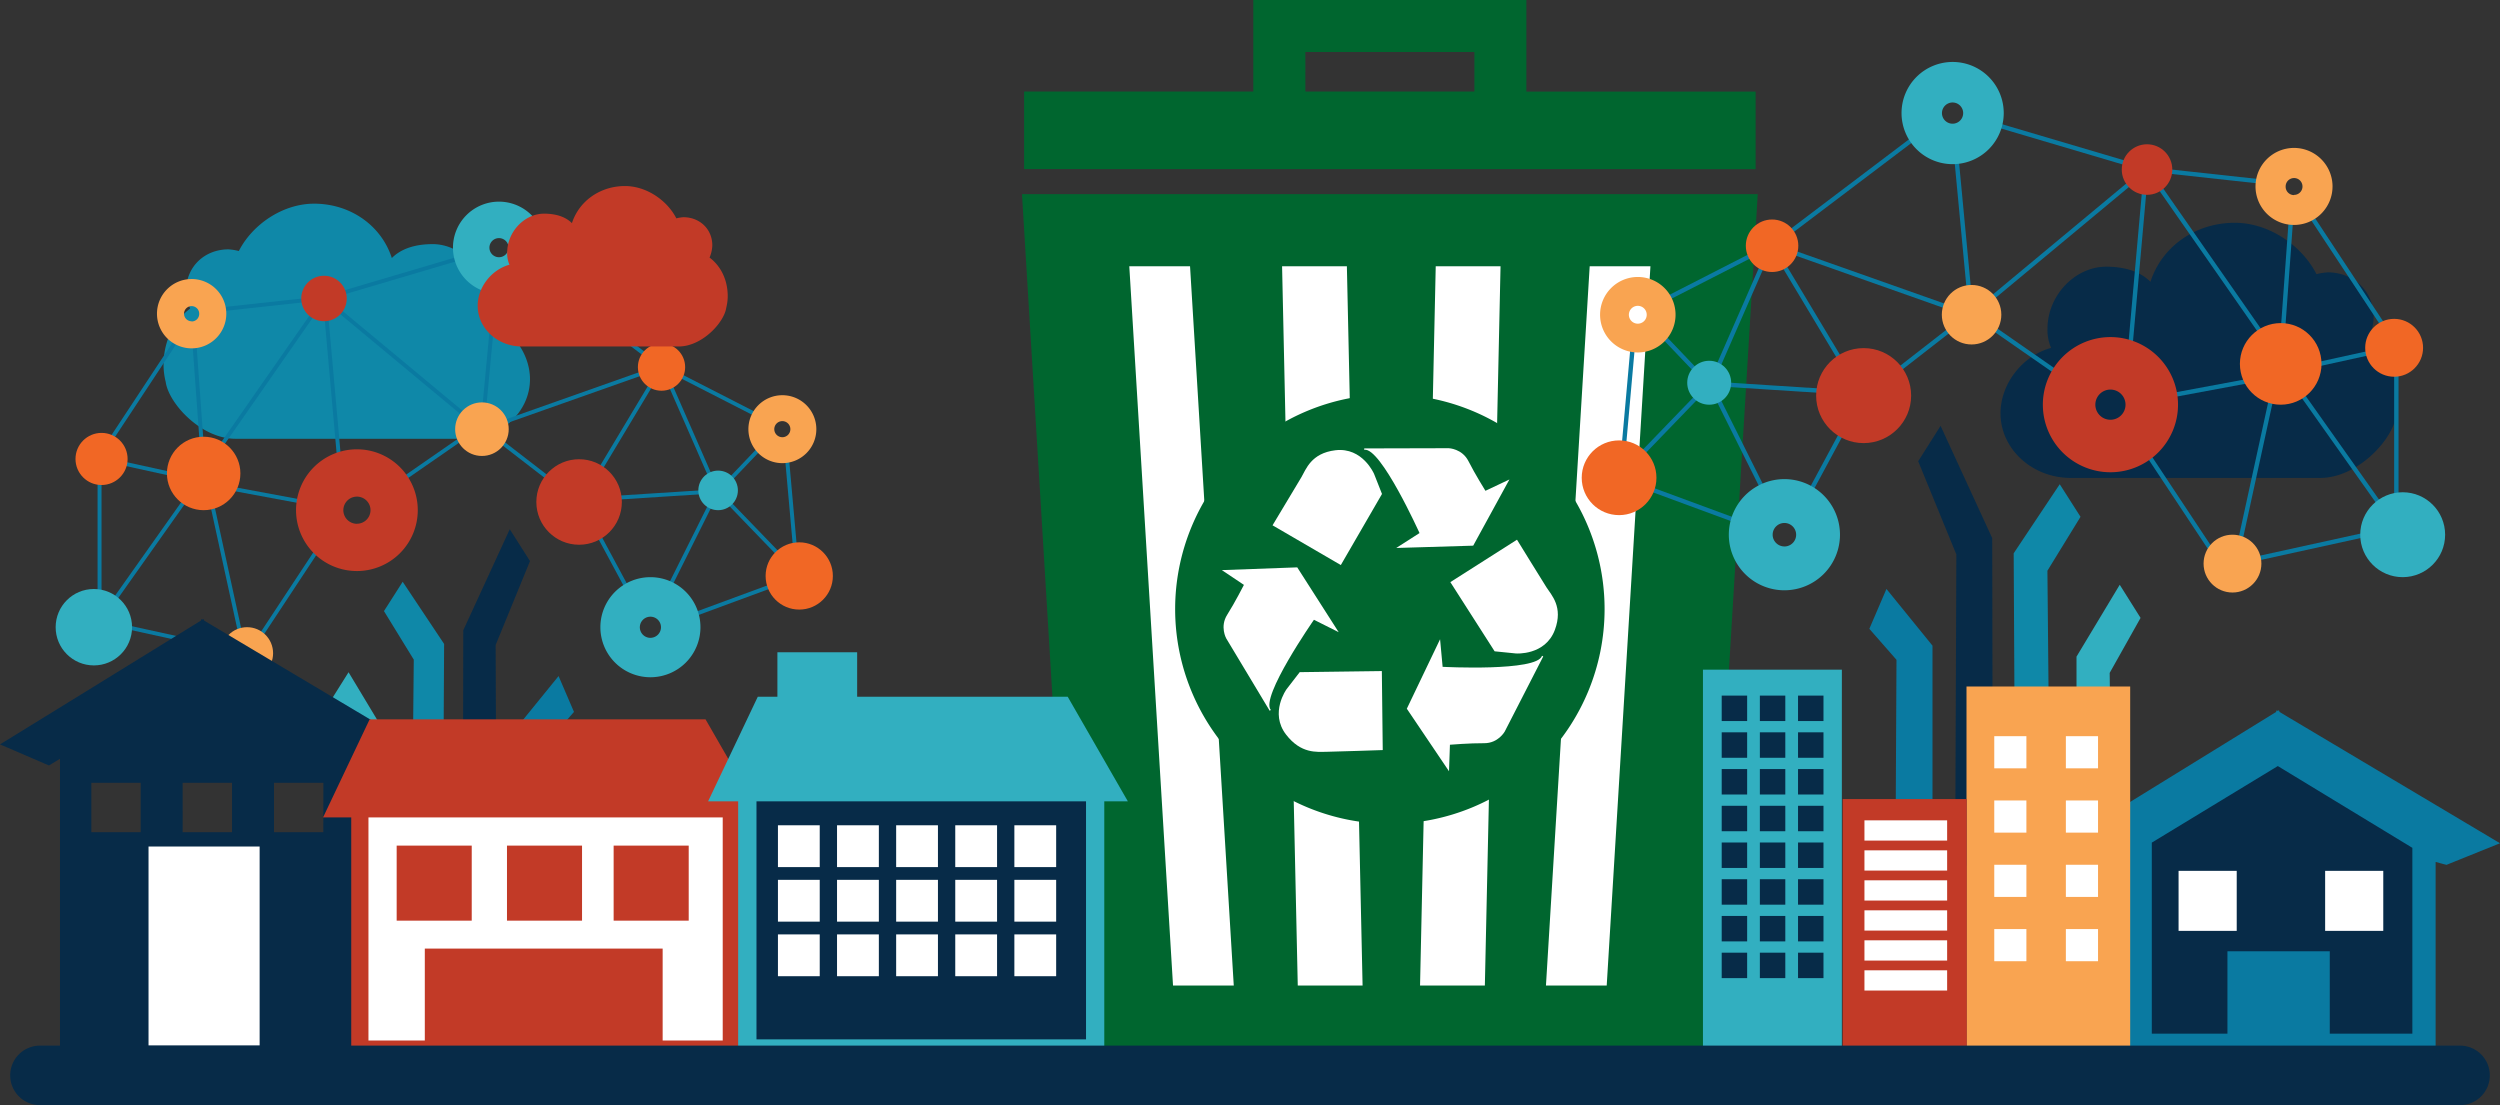 <svg xmlns="http://www.w3.org/2000/svg" viewBox="0 0 1812.6 801.25"><rect x="0" y="0" width="1812.6" height="801.25" fill="#333333" stroke="none"/><defs><style>.cls-1{fill:#072b48;}.cls-2{fill:#0f88a8;}.cls-3{fill:#00662f;}.cls-4{fill:#fff;}.cls-5{fill:#0a7aa1;}.cls-6{fill:#c23a27;}.cls-7{fill:#f16725;}.cls-8{fill:#f9a451;}.cls-9{fill:#32afc0;}</style></defs><title>Asset 1</title><g id="Layer_2" data-name="Layer 2"><g id="Capa_1" data-name="Capa 1"><g id="_Group_" data-name="&lt;Group&gt;"><path class="cls-1" d="M1487.12,252.23a32.36,32.36,0,0,1-2.61-13.81c0-24.49,20.26-45.06,42.51-45.06,12.28,0,24.1,2.88,32.14,10.94,8.27-25.65,32.72-42.78,61.14-42.78,24.86,0,48.7,16.53,59.24,37.25a45.32,45.32,0,0,1,8.18-1.3c18.77,0,33.28,13.68,33.28,32.46a38.13,38.13,0,0,1-3.16,14.09c13.48,10.05,21,26.38,21,44.49a54.63,54.63,0,0,1-1.71,13.27c-2.28,16.82-27.68,44.74-54.93,44.74H1501.45c-28.14,0-51-21-51-46.93C1450.49,278.4,1466.17,258,1487.12,252.23Z"/></g><g id="_Group_2" data-name="&lt;Group&gt;"><path class="cls-2" d="M350.47,231.27a29.75,29.75,0,0,0,2.41-12.72C352.88,196,334.2,177,313.71,177c-11.32,0-22.21,2.65-29.62,10.08-7.61-23.64-30.14-39.41-56.33-39.41-22.91,0-44.87,15.23-54.59,34.32a41.69,41.69,0,0,0-7.52-1.2c-17.3,0-30.68,12.61-30.68,29.9a35.19,35.19,0,0,0,2.92,13c-12.41,9.27-19.31,24.3-19.31,41a51.06,51.06,0,0,0,1.56,12.22c2.11,15.5,25.51,41.22,50.62,41.22H337.26c25.93,0,47-19.37,47-43.24C384.23,255.38,369.76,236.62,350.47,231.27Z"/></g><g id="_Group_3" data-name="&lt;Group&gt;"><polygon id="_Path_" data-name="&lt;Path&gt;" class="cls-3" points="1236.52 766.87 778.91 766.87 740.98 140.74 1274.44 140.74 1236.52 766.87"/><g id="_Group_4" data-name="&lt;Group&gt;"><polygon id="_Path_2" data-name="&lt;Path&gt;" class="cls-4" points="894.53 714.57 850.49 714.57 818.78 193.05 862.83 193.05 894.53 714.57"/><polygon id="_Path_3" data-name="&lt;Path&gt;" class="cls-4" points="1120.88 714.57 1164.93 714.57 1196.64 193.05 1152.59 193.05 1120.88 714.57"/><polygon id="_Path_4" data-name="&lt;Path&gt;" class="cls-4" points="987.93 714.57 940.93 714.57 929.56 193.05 976.54 193.05 987.93 714.57"/><polygon id="_Path_5" data-name="&lt;Path&gt;" class="cls-4" points="1076.58 714.57 1029.59 714.57 1040.96 193.05 1087.95 193.05 1076.58 714.57"/></g><path id="_Compound_Path_" data-name="&lt;Compound Path&gt;" class="cls-3" d="M1106.69,66.4V0h-198V66.36H742.51V122.6l530.4.06V66.41ZM946.45,37.7H1069V66.38l-122.54,0Z"/><path id="_Path_6" data-name="&lt;Path&gt;" class="cls-3" d="M1163.39,441.65a155.68,155.68,0,1,1-155.68-155.7A155.68,155.68,0,0,1,1163.39,441.65Z"/><g id="_Group_5" data-name="&lt;Group&gt;"><path id="_Path_7" data-name="&lt;Path&gt;" class="cls-4" d="M943.56,346c3.32-5.65,7-17.43,24.65-19.55,19.78-2.35,28.08,17.23,28.08,17.23l5.71,14.46-29.85,51.55-49.51-28.82S940.24,351.63,943.56,346Z"/><path id="_Path_8" data-name="&lt;Path&gt;" class="cls-4" d="M920.57,515.33l-31.51-52.46s-4.79-8.48.73-17.19,12.1-21.61,12.1-21.61l-16-10.71,54.66-2,30.05,47-17.94-9s-39.22,56.3-31.26,65.4Z"/><path id="_Path_9" data-name="&lt;Path&gt;" class="cls-4" d="M961.44,545.09c-6.56,0-18.12,1.62-29-12.5-12.15-15.77.39-32.93.39-32.93l9.51-12.32,59.55-.79.65,57.28S968,545,961.44,545.09Z"/><path id="_Path_10" data-name="&lt;Path&gt;" class="cls-4" d="M989.13,326.12v-1l61.21-.16s9.74.25,14.38,9.45S1077,355.85,1077,355.85l17.39-8.22-26.26,48-55.81,1.67,16.89-10.81S1001,323.92,989.13,326.12Z"/><path id="_Path_11" data-name="&lt;Path&gt;" class="cls-4" d="M1091,530.38s-4.68,8.55-15,8.47-24.74,1.11-24.74,1.11l-.67,19.24L1020,513.85l24.11-50.37,1.85,20s68.54,3.61,72.06-8l.9.45Z"/><path id="_Path_12" data-name="&lt;Path&gt;" class="cls-4" d="M1127.33,456.73c-7,18.67-28.19,17.06-28.19,17.06l-15.48-1.56-32.1-50.17,48.32-30.76s17.89,29.06,21.4,34.58S1133.57,440,1127.33,456.73Z"/></g></g><g id="TreeBranches"><rect class="cls-5" x="70.75" y="348.7" width="2.86" height="80.8"/><rect class="cls-5" x="65.02" y="395.81" width="89.36" height="2.86" transform="translate(-277.92 257.29) rotate(-54.71)"/><rect class="cls-5" x="162.14" y="362.31" width="2.86" height="96.44" transform="translate(-83.76 44.31) rotate(-12.31)"/><rect class="cls-5" x="151.04" y="219.44" width="80.8" height="2.86" transform="translate(-22.84 22.08) rotate(-6.23)"/><rect class="cls-5" x="243.67" y="198.51" width="93.21" height="2.86" transform="translate(-44.8 90.56) rotate(-16.48)"/><rect class="cls-5" x="290.01" y="202.31" width="2.86" height="121.66" transform="translate(-97.22 319.02) rotate(-50.26)"/><rect class="cls-5" x="314.79" y="250.99" width="80.8" height="2.86" transform="translate(70.46 582.28) rotate(-84.6)"/><rect class="cls-5" x="426.73" y="175.74" width="2.86" height="102.81" transform="translate(-11.28 431.63) rotate(-52.9)"/><rect class="cls-5" x="360.96" y="287.13" width="107.72" height="2.86" transform="translate(-72.46 154.76) rotate(-19.47)"/><rect class="cls-5" x="412.3" y="309.69" width="80.8" height="2.86" transform="translate(-46.98 539.27) rotate(-59.04)"/><rect class="cls-5" x="382.92" y="296.78" width="2.86" height="80.8" transform="matrix(0.61, -0.79, 0.79, 0.61, -117.78, 433.51)"/><rect class="cls-5" x="267.95" y="334.79" width="80.8" height="2.86" transform="translate(-136.61 235.57) rotate(-34.73)"/><rect class="cls-5" x="443.27" y="367.49" width="2.86" height="80.8" transform="translate(-140.17 259.37) rotate(-28.28)"/><rect class="cls-5" x="494.72" y="432.36" width="80.8" height="2.86" transform="translate(-117.07 212.03) rotate(-20.25)"/><rect class="cls-5" x="545.67" y="343.42" width="2.86" height="80.8" transform="translate(-113.09 487.66) rotate(-43.99)"/><rect class="cls-5" x="517.01" y="336.29" width="43.67" height="2.86" transform="translate(-77.43 494.61) rotate(-46.36)"/><rect class="cls-5" x="439.24" y="357.33" width="80.8" height="2.86" transform="translate(-22.04 31.52) rotate(-3.68)"/><rect class="cls-5" x="498.6" y="270.72" width="2.86" height="80.8" transform="translate(-82.83 226.82) rotate(-23.66)"/><rect class="cls-5" x="519.2" y="246.09" width="2.86" height="80.8" transform="translate(28.42 619.45) rotate(-62.9)"/><rect class="cls-5" x="461.04" y="391.8" width="80.8" height="2.86" transform="translate(-74.31 666.33) rotate(-63.48)"/><rect class="cls-5" x="572.37" y="327.64" width="2.86" height="80.8" transform="translate(-30.39 52.36) rotate(-5.09)"/><rect class="cls-5" x="56.51" y="284.38" width="91.2" height="2.86" transform="translate(-192.68 213.62) rotate(-56.58)"/><rect class="cls-5" x="135.75" y="273.62" width="116.25" height="2.86" transform="translate(-142.63 276.86) rotate(-55.13)"/><rect class="cls-5" x="239.66" y="227.46" width="2.86" height="103.56" transform="translate(-23.87 22.54) rotate(-5.1)"/><rect class="cls-5" x="142.17" y="244.87" width="2.86" height="80.8" transform="translate(-20.22 11.11) rotate(-4.14)"/><rect class="cls-5" x="103.74" y="299.1" width="2.86" height="80.8" transform="translate(-248.98 369.43) rotate(-77.62)"/><rect class="cls-5" x="195.22" y="319.22" width="2.86" height="80.8" transform="translate(-192.88 487.17) rotate(-79.46)"/><rect class="cls-5" x="130.77" y="423.11" width="2.86" height="80.8" transform="translate(-348.88 493.27) rotate(-77.62)"/><rect class="cls-5" x="167.16" y="431.37" width="80.8" height="2.86" transform="translate(-267.99 367.67) rotate(-56.58)"/></g><g id="Logo"><path class="cls-6" d="M258.79,325.77a44.13,44.13,0,1,0,44.11,44.15v0A44.11,44.11,0,0,0,258.79,325.77Zm0,54a9.85,9.85,0,1,1,9.85-9.85h0A9.87,9.87,0,0,1,258.79,379.73Z"/><circle class="cls-7" cx="147.66" cy="343.27" r="26.63"/><circle class="cls-8" cx="179.13" cy="473.61" r="18.87"/><circle class="cls-9" cx="68.05" cy="454.75" r="27.7"/><circle class="cls-7" cx="73.63" cy="332.76" r="18.89"/><circle class="cls-6" cx="234.91" cy="216.42" r="16.49"/><circle class="cls-6" cx="419.87" cy="363.96" r="31"/><circle class="cls-7" cx="479.63" cy="266.16" r="17.13"/><circle class="cls-8" cx="349.42" cy="311.17" r="19.42"/><path class="cls-8" d="M138.93,202.31a25.13,25.13,0,1,0,25.15,25.15,25.13,25.13,0,0,0-25.15-25.15Zm0,30.63a5.5,5.5,0,1,1,5.5-5.5v0a5.47,5.47,0,0,1-5.32,5.63h-.18Z"/><path class="cls-8" d="M567.25,286.54a24.63,24.63,0,1,0,24.63,24.63,24.63,24.63,0,0,0-24.63-24.63Zm0,30.45a5.83,5.83,0,1,1,5.8-5.85v0A5.83,5.83,0,0,1,567.25,317Z"/><circle class="cls-9" cx="520.66" cy="355.56" r="14.34"/><path class="cls-9" d="M471.58,418.47a36.28,36.28,0,1,0,36.28,36.28h0A36.28,36.28,0,0,0,471.58,418.47Zm0,44a7.67,7.67,0,1,1,7.67-7.67h0a7.7,7.7,0,0,1-7.67,7.65Z"/><path class="cls-9" d="M361.78,146.2a33.36,33.36,0,1,0,33.36,33.38A33.36,33.36,0,0,0,361.78,146.2Zm0,40.3a6.93,6.93,0,1,1,6.93-6.93A6.93,6.93,0,0,1,361.78,186.5Z"/><circle class="cls-7" cx="579.48" cy="417.59" r="24.38"/><path class="cls-5" d="M374.93,670.64V527.17l30.06-37,11.17,26-17.72,20.23.68,134.12"/><path class="cls-1" d="M360.08,670.64H335.52q.18-106.82.37-213.65l33.71-73.28,14.67,23.09-24.91,60.84"/><path class="cls-2" d="M320.88,670.64H298.15L300,478.25l-21.61-35.18,13.57-21.26L322,466.88"/><path class="cls-9" d="M280.93,670.64H257.84l1.47-125.7L239.15,509l13.57-21.61,28.21,46.9"/></g><g id="TreeBranches-2" data-name="TreeBranches"><rect class="cls-5" x="1735.86" y="269.88" width="3.18" height="89.76"/><rect class="cls-5" x="1694.18" y="274.17" width="3.18" height="99.27" transform="translate(124.55 1039.17) rotate(-35.29)"/><rect class="cls-5" x="1582.36" y="336.97" width="107.13" height="3.18" transform="translate(956.37 1864.68) rotate(-77.69)"/><rect class="cls-5" x="1603.37" y="82.99" width="3.18" height="89.76" transform="translate(1303.68 1709.47) rotate(-83.77)"/><rect class="cls-5" x="1493.59" y="52.85" width="3.18" height="103.54" transform="translate(970.7 1508.7) rotate(-73.52)"/><rect class="cls-5" x="1426.3" y="173.24" width="135.15" height="3.18" transform="translate(233.39 995.44) rotate(-39.74)"/><rect class="cls-5" x="1421.47" y="118.04" width="3.18" height="89.76" transform="translate(-9.02 134.64) rotate(-5.4)"/><rect class="cls-5" x="1284.89" y="133.26" width="114.21" height="3.18" transform="translate(190.3 836.8) rotate(-37.1)"/><rect class="cls-5" x="1355.23" y="143.23" width="3.18" height="119.66" transform="translate(713.13 1414.61) rotate(-70.53)"/><rect class="cls-5" x="1313.15" y="183.25" width="3.18" height="89.76" transform="translate(69.96 708.85) rotate(-30.96)"/><rect class="cls-5" x="1345.78" y="255.49" width="89.76" height="3.18" transform="translate(135.17 908.05) rotate(-37.88)"/><rect class="cls-5" x="1473.5" y="211.12" width="3.18" height="89.76" transform="matrix(0.57, -0.82, 0.82, 0.57, 424.32, 1322.45)"/><rect class="cls-5" x="1278.74" y="334.04" width="89.76" height="3.18" transform="translate(400.95 1342.26) rotate(-61.72)"/><rect class="cls-5" x="1221.59" y="319.51" width="3.18" height="89.76" transform="translate(457.94 1385.85) rotate(-69.75)"/><rect class="cls-5" x="1164.98" y="307.3" width="89.76" height="3.18" transform="translate(147.34 964.81) rotate(-46.01)"/><rect class="cls-5" x="1217.45" y="233.42" width="3.18" height="48.51" transform="translate(159 912.49) rotate(-43.64)"/><rect class="cls-5" x="1283.22" y="236.16" width="3.18" height="89.76" transform="translate(921.88 1545.16) rotate(-86.32)"/><rect class="cls-5" x="1217.27" y="226.55" width="89.76" height="3.18" transform="translate(546.69 1292.64) rotate(-66.34)"/><rect class="cls-5" x="1194.4" y="199.18" width="89.76" height="3.18" transform="translate(44.6 586.59) rotate(-27.1)"/><rect class="cls-5" x="1259" y="274.46" width="3.18" height="89.76" transform="translate(-9.95 596.47) rotate(-26.52)"/><rect class="cls-5" x="1135.32" y="289.78" width="89.76" height="3.18" transform="translate(785.28 1441.07) rotate(-84.91)"/><rect class="cls-5" x="1702.61" y="149.35" width="3.18" height="101.32" transform="translate(171.62 971.69) rotate(-33.42)"/><rect class="cls-5" x="1600.68" y="123.48" width="3.18" height="129.14" transform="translate(180.17 949.8) rotate(-34.87)"/><rect class="cls-5" x="1492.28" y="191.12" width="115.04" height="3.18" transform="translate(1220.09 1719.25) rotate(-84.9)"/><rect class="cls-5" x="1613.23" y="197.83" width="89.76" height="3.18" transform="translate(1339.5 1838.8) rotate(-85.86)"/><rect class="cls-5" x="1655.92" y="258.07" width="89.76" height="3.18" transform="translate(-16.12 370.68) rotate(-12.38)"/><rect class="cls-5" x="1554.3" y="280.42" width="89.76" height="3.18" transform="translate(-24.6 297.28) rotate(-10.54)"/><rect class="cls-5" x="1625.89" y="395.83" width="89.76" height="3.18" transform="translate(-46.35 367.45) rotate(-12.38)"/><rect class="cls-5" x="1585.46" y="318.42" width="3.18" height="89.76" transform="matrix(0.83, -0.55, 0.55, 0.83, 62.32, 934.17)"/></g><g id="Logo-2" data-name="Logo"><path class="cls-6" d="M1481.15,293.4v0a49,49,0,1,0,49-49A49,49,0,0,0,1481.15,293.45Zm38.06,0h0a10.94,10.94,0,1,1,10.94,10.94A10.94,10.94,0,0,1,1519.21,293.4Z"/><circle class="cls-7" cx="1653.6" cy="263.84" r="29.58"/><circle class="cls-8" cx="1618.64" cy="408.64" r="20.96"/><circle class="cls-9" cx="1742.04" cy="387.68" r="30.78"/><circle class="cls-7" cx="1735.84" cy="252.17" r="20.98"/><circle class="cls-6" cx="1556.68" cy="122.93" r="18.32"/><circle class="cls-6" cx="1351.21" cy="286.83" r="34.44"/><circle class="cls-7" cx="1284.82" cy="178.18" r="19.03"/><circle class="cls-8" cx="1429.47" cy="228.18" r="21.57"/><path class="cls-8" d="M1663.29,107.25a27.92,27.92,0,1,0,27.89,27.94,27.94,27.94,0,0,0-27.89-27.94Zm0,34.2h-.2a6.08,6.08,0,0,1-5.91-6.25v0a6.11,6.11,0,1,1,6.11,6.11Z"/><path class="cls-8" d="M1187.48,200.82a27.36,27.36,0,1,0,27.36,27.36,27.36,27.36,0,0,0-27.36-27.36ZM1181,228.18v0a6.47,6.47,0,1,1,6.45,6.5A6.47,6.47,0,0,1,1181,228.16Z"/><circle class="cls-9" cx="1239.24" cy="277.5" r="15.93"/><path class="cls-9" d="M1253.46,387.68h0a40.3,40.3,0,1,0,40.3-40.3A40.3,40.3,0,0,0,1253.46,387.68Zm40.3,8.52a8.55,8.55,0,0,1-8.52-8.5h0a8.52,8.52,0,1,1,8.52,8.52Z"/><path class="cls-9" d="M1378.69,82a37.05,37.05,0,1,0,37.05-37.08A37.05,37.05,0,0,0,1378.69,82ZM1408,82a7.69,7.69,0,1,1,7.69,7.69A7.69,7.69,0,0,1,1408,82Z"/><circle class="cls-7" cx="1173.9" cy="346.4" r="27.09"/><path class="cls-5" d="M1374.27,627.39l.76-149-19.69-22.47,12.41-28.9,33.39,41.11V627.52"/><path class="cls-1" d="M1418.43,402l-27.67-67.59L1407,308.76l37.44,81.41q.22,118.68.42,237.34h-27.28"/><path class="cls-2" d="M1460,401.16l33.39-50.07,15.07,23.62-24,39.08,2,213.72h-25.26"/><path class="cls-9" d="M1505.55,476.08l31.34-52.1L1552,448l-22.4,39.89,1.64,139.64h-25.65"/></g><path class="cls-1" d="M148.08,450l-.49-1.22-.76.46-.76-.46-.49,1.22-44.46,27.4-51,31.45L0,539.71,35.49,555l8-4.86v216.7h64.19v0h82v0h66.42V553.79l7.51,2,37.05-14.95ZM102,603.38H66.22v-35.8H102Zm30.41-35.8h35.82v35.8H132.43Zm102,35.8H198.66v-35.8h35.82Z"/><rect id="_Path_13" data-name="&lt;Path&gt;" class="cls-4" x="107.69" y="613.76" width="80.55" height="144.36"/><path id="_Path_14" data-name="&lt;Path&gt;" class="cls-6" d="M552.44,592.66l-40.89-71.1H268l-33.77,71.1h20.43v168a6.3,6.3,0,0,0,6.23,6.23H530.22a5.76,5.76,0,0,0,4.21-1.67l.17-.17a1.26,1.26,0,0,0,.15-.18,5.68,5.68,0,0,0,1.67-4.2v-168Z"/><path id="_Path_15" data-name="&lt;Path&gt;" class="cls-4" d="M524,754.41H480.45V687.76H308v66.65H267.15V592.66H524Z"/><g id="_Group_6" data-name="&lt;Group&gt;"><rect id="_Path_16" data-name="&lt;Path&gt;" class="cls-6" x="287.6" y="613.1" width="54.42" height="54.41"/><rect id="_Path_17" data-name="&lt;Path&gt;" class="cls-6" x="444.91" y="613.1" width="54.43" height="54.41"/><rect id="_Path_18" data-name="&lt;Path&gt;" class="cls-6" x="367.58" y="613.1" width="54.42" height="54.41"/></g><path id="_Path_19" data-name="&lt;Path&gt;" class="cls-9" d="M817.74,581l-43.62-75.86H621.47V472.94H563.65v32.23H549.42L513.4,581H535.2V760.21a6.7,6.7,0,0,0,6.65,6.65H794a6.12,6.12,0,0,0,4.5-1.79,1.75,1.75,0,0,1,.19-.17l.16-.19a6.09,6.09,0,0,0,1.8-4.51V581Z"/><path id="_Path_20" data-name="&lt;Path&gt;" class="cls-1" d="M787.41,753.58H548.48V581H787.41Z"/><g id="_Group_7" data-name="&lt;Group&gt;"><rect id="_Path_21" data-name="&lt;Path&gt;" class="cls-4" x="564.04" y="598.36" width="30.3" height="30.32"/><rect id="_Path_22" data-name="&lt;Path&gt;" class="cls-4" x="606.88" y="598.36" width="30.32" height="30.32"/><rect id="_Path_23" data-name="&lt;Path&gt;" class="cls-4" x="649.75" y="598.36" width="30.3" height="30.32"/><rect id="_Path_24" data-name="&lt;Path&gt;" class="cls-4" x="692.6" y="598.36" width="30.31" height="30.32"/><rect id="_Path_25" data-name="&lt;Path&gt;" class="cls-4" x="735.46" y="598.36" width="30.3" height="30.32"/><rect id="_Path_26" data-name="&lt;Path&gt;" class="cls-4" x="564.04" y="637.92" width="30.3" height="30.31"/><rect id="_Path_27" data-name="&lt;Path&gt;" class="cls-4" x="606.88" y="637.92" width="30.32" height="30.31"/><rect id="_Path_28" data-name="&lt;Path&gt;" class="cls-4" x="649.75" y="637.92" width="30.3" height="30.31"/><rect id="_Path_29" data-name="&lt;Path&gt;" class="cls-4" x="692.6" y="637.92" width="30.31" height="30.31"/><rect id="_Path_30" data-name="&lt;Path&gt;" class="cls-4" x="735.46" y="637.92" width="30.3" height="30.31"/><rect id="_Path_31" data-name="&lt;Path&gt;" class="cls-4" x="564.04" y="677.48" width="30.3" height="30.31"/><rect id="_Path_32" data-name="&lt;Path&gt;" class="cls-4" x="606.88" y="677.48" width="30.32" height="30.31"/><rect id="_Path_33" data-name="&lt;Path&gt;" class="cls-4" x="649.75" y="677.48" width="30.3" height="30.31"/><rect id="_Path_34" data-name="&lt;Path&gt;" class="cls-4" x="692.6" y="677.48" width="30.31" height="30.31"/><rect id="_Path_35" data-name="&lt;Path&gt;" class="cls-4" x="735.46" y="677.48" width="30.3" height="30.31"/></g><polygon id="_Path_36" data-name="&lt;Path&gt;" class="cls-5" points="1652.82 516.25 1652.28 514.96 1651.5 515.45 1650.71 514.96 1650.17 516.25 1497.74 610.23 1534.89 626.27 1543.27 621.18 1543.27 766.87 1765.92 766.87 1765.92 624.96 1773.8 627.05 1812.6 611.39 1652.82 516.25"/><polygon id="_Path_37" data-name="&lt;Path&gt;" class="cls-1" points="1749.06 749.44 1689.18 749.44 1689.18 689.71 1614.98 689.71 1614.98 749.44 1560.14 749.44 1560.14 610.93 1651.5 555.42 1749.06 614.72 1749.06 749.44"/><g id="_Group_8" data-name="&lt;Group&gt;"><rect id="_Path_38" data-name="&lt;Path&gt;" class="cls-4" x="1579.55" y="631.4" width="42.16" height="43.52"/><rect id="_Path_39" data-name="&lt;Path&gt;" class="cls-4" x="1685.82" y="631.4" width="42.15" height="43.52"/></g><rect id="_Path_40" data-name="&lt;Path&gt;" class="cls-8" x="1425.79" y="497.74" width="118.68" height="269.13"/><rect id="_Path_41" data-name="&lt;Path&gt;" class="cls-4" x="1445.92" y="533.76" width="23.3" height="23.31"/><rect id="_Path_42" data-name="&lt;Path&gt;" class="cls-4" x="1497.84" y="533.76" width="23.32" height="23.31"/><rect id="_Path_43" data-name="&lt;Path&gt;" class="cls-4" x="1445.92" y="580.37" width="23.3" height="23.32"/><rect id="_Path_44" data-name="&lt;Path&gt;" class="cls-4" x="1497.84" y="580.37" width="23.32" height="23.32"/><rect id="_Path_45" data-name="&lt;Path&gt;" class="cls-4" x="1445.92" y="626.99" width="23.3" height="23.31"/><rect id="_Path_46" data-name="&lt;Path&gt;" class="cls-4" x="1497.84" y="626.99" width="23.32" height="23.31"/><rect id="_Path_47" data-name="&lt;Path&gt;" class="cls-4" x="1445.92" y="673.61" width="23.3" height="23.31"/><rect id="_Path_48" data-name="&lt;Path&gt;" class="cls-4" x="1497.84" y="673.61" width="23.32" height="23.31"/><g id="_Group_9" data-name="&lt;Group&gt;"><path id="_Path_49" data-name="&lt;Path&gt;" class="cls-9" d="M1335.42,523.87v243H1234.71V485.54h100.72Z"/></g><g id="_Group_10" data-name="&lt;Group&gt;"><rect id="_Path_50" data-name="&lt;Path&gt;" class="cls-1" x="1248.3" y="504.34" width="18.45" height="18.45"/><rect id="_Path_51" data-name="&lt;Path&gt;" class="cls-1" x="1275.97" y="504.34" width="18.45" height="18.45"/><rect id="_Path_52" data-name="&lt;Path&gt;" class="cls-1" x="1303.65" y="504.34" width="18.45" height="18.45"/><rect id="_Path_53" data-name="&lt;Path&gt;" class="cls-1" x="1248.3" y="530.96" width="18.45" height="18.46"/><rect id="_Path_54" data-name="&lt;Path&gt;" class="cls-1" x="1275.97" y="530.96" width="18.45" height="18.46"/><rect id="_Path_55" data-name="&lt;Path&gt;" class="cls-1" x="1303.65" y="530.96" width="18.45" height="18.46"/><rect id="_Path_56" data-name="&lt;Path&gt;" class="cls-1" x="1248.3" y="557.6" width="18.45" height="18.45"/><rect id="_Path_57" data-name="&lt;Path&gt;" class="cls-1" x="1275.97" y="557.6" width="18.45" height="18.45"/><rect id="_Path_58" data-name="&lt;Path&gt;" class="cls-1" x="1303.65" y="557.6" width="18.45" height="18.45"/><rect id="_Path_59" data-name="&lt;Path&gt;" class="cls-1" x="1248.3" y="584.23" width="18.45" height="18.45"/><rect id="_Path_60" data-name="&lt;Path&gt;" class="cls-1" x="1275.97" y="584.23" width="18.45" height="18.45"/><rect id="_Path_61" data-name="&lt;Path&gt;" class="cls-1" x="1303.65" y="584.23" width="18.45" height="18.45"/><rect id="_Path_62" data-name="&lt;Path&gt;" class="cls-1" x="1248.3" y="610.85" width="18.45" height="18.45"/><rect id="_Path_63" data-name="&lt;Path&gt;" class="cls-1" x="1275.97" y="610.85" width="18.45" height="18.45"/><rect id="_Path_64" data-name="&lt;Path&gt;" class="cls-1" x="1303.65" y="610.85" width="18.45" height="18.45"/><rect id="_Path_65" data-name="&lt;Path&gt;" class="cls-1" x="1248.3" y="637.47" width="18.45" height="18.46"/><rect id="_Path_66" data-name="&lt;Path&gt;" class="cls-1" x="1275.97" y="637.47" width="18.45" height="18.46"/><rect id="_Path_67" data-name="&lt;Path&gt;" class="cls-1" x="1303.65" y="637.47" width="18.45" height="18.46"/><rect id="_Path_68" data-name="&lt;Path&gt;" class="cls-1" x="1248.3" y="664.1" width="18.45" height="18.45"/><rect id="_Path_69" data-name="&lt;Path&gt;" class="cls-1" x="1275.97" y="664.1" width="18.45" height="18.45"/><rect id="_Path_70" data-name="&lt;Path&gt;" class="cls-1" x="1303.65" y="664.1" width="18.45" height="18.45"/><rect id="_Path_71" data-name="&lt;Path&gt;" class="cls-1" x="1248.3" y="690.73" width="18.45" height="18.45"/><rect id="_Path_72" data-name="&lt;Path&gt;" class="cls-1" x="1275.97" y="690.73" width="18.45" height="18.45"/><rect id="_Path_73" data-name="&lt;Path&gt;" class="cls-1" x="1303.65" y="690.73" width="18.45" height="18.45"/></g><rect id="_Path_74" data-name="&lt;Path&gt;" class="cls-6" x="1336.02" y="579.35" width="89.95" height="187.41"/><g id="_Group_11" data-name="&lt;Group&gt;"><rect id="_Path_75" data-name="&lt;Path&gt;" class="cls-4" x="1351.8" y="703.51" width="59.95" height="14.67"/><rect id="_Path_76" data-name="&lt;Path&gt;" class="cls-4" x="1351.8" y="638.26" width="59.95" height="14.68"/><rect id="_Path_77" data-name="&lt;Path&gt;" class="cls-4" x="1351.8" y="681.76" width="59.95" height="14.69"/><rect id="_Path_78" data-name="&lt;Path&gt;" class="cls-4" x="1351.8" y="660.02" width="59.95" height="14.69"/><rect id="_Path_79" data-name="&lt;Path&gt;" class="cls-4" x="1351.8" y="616.53" width="59.95" height="14.67"/><rect id="_Path_80" data-name="&lt;Path&gt;" class="cls-4" x="1351.8" y="594.78" width="59.95" height="14.68"/></g><path id="_Path_81" data-name="&lt;Path&gt;" class="cls-1" d="M1805.21,779.69a21.56,21.56,0,0,1-21.57,21.56H29A21.56,21.56,0,0,1,7.39,779.69h0A21.57,21.57,0,0,1,29,758.12H1783.64a21.57,21.57,0,0,1,21.57,21.57Z"/><g id="_Group_12" data-name="&lt;Group&gt;"><path class="cls-6" d="M369.37,191.93a20.44,20.44,0,0,1-1.64-8.68c0-15.41,12.74-28.34,26.73-28.34,7.72,0,15.15,1.82,20.21,6.88,5.2-16.13,20.57-26.9,38.45-26.9,15.64,0,30.62,10.4,37.26,23.42a28.12,28.12,0,0,1,5.13-.82c11.81,0,20.94,8.61,20.94,20.41a24,24,0,0,1-2,8.85c8.47,6.33,13.18,16.59,13.18,28a34.67,34.67,0,0,1-1.07,8.34c-1.44,10.58-17.4,28.13-34.54,28.13H378.39c-17.7,0-32.05-13.22-32.05-29.51C346.33,208.38,356.2,195.58,369.37,191.93Z"/></g></g></g></svg>